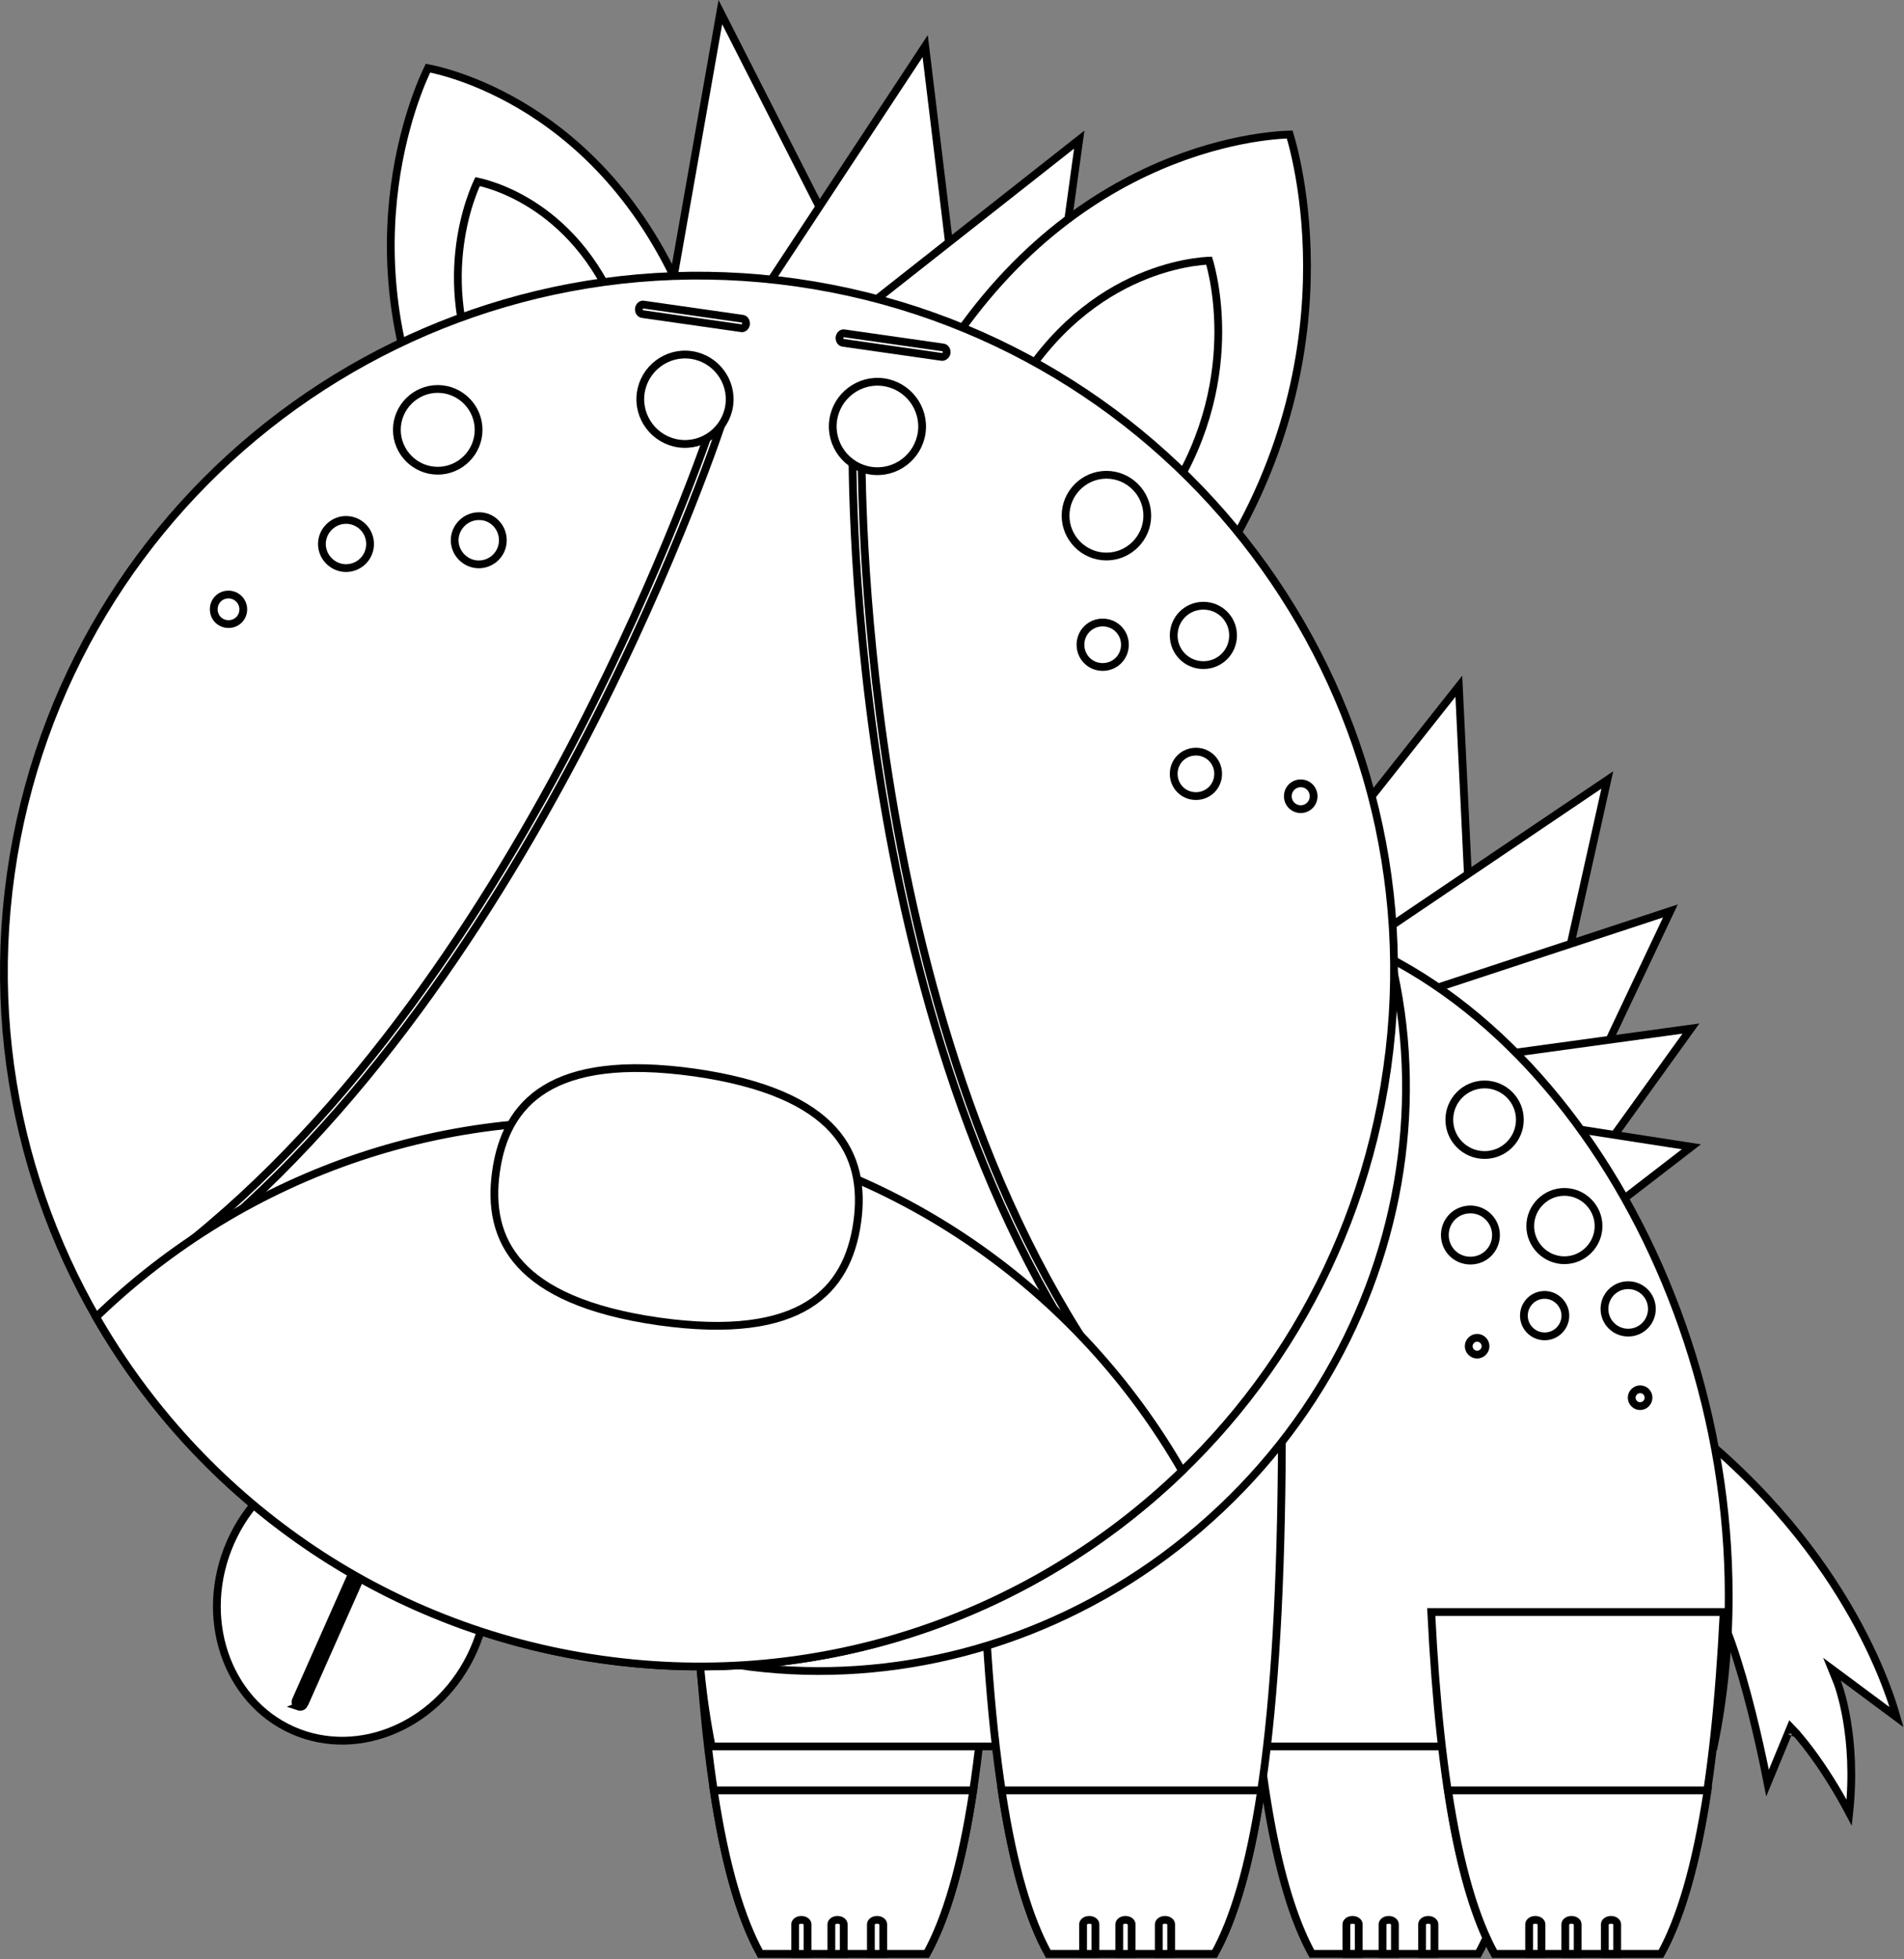 <svg width="245" height="252" viewBox="0 0 245 252" fill="none" xmlns="http://www.w3.org/2000/svg">
<rect x="0" y="0" width="245" height="252" fill="#808080" stroke="none"/>
<path d="M91.661 229.005C90.132 218.286 89.235 204 89.172 185.114H127.904C127.842 204 126.945 218.286 125.415 229.005C123.899 239.629 121.767 246.714 119.235 251.299H97.842C95.31 246.714 93.177 239.629 91.661 229.005Z" fill="white" stroke="black"/>
<path d="M97.842 251.299C95.404 246.896 93.34 240.198 91.843 230.272H125.235C123.738 240.198 121.673 246.896 119.235 251.299H97.842Z" fill="white" stroke="black"/>
<path d="M103.116 246.924C103.657 246.924 103.912 247.268 103.912 247.48V251.299H102.32V247.48C102.32 247.268 102.575 246.924 103.116 246.924Z" fill="white" stroke="black"/>
<path d="M107.77 246.924C108.311 246.924 108.566 247.268 108.566 247.48V251.299H106.975V247.48C106.975 247.268 107.23 246.924 107.77 246.924Z" fill="white" stroke="black"/>
<path d="M112.858 246.924C113.398 246.924 113.653 247.268 113.653 247.48V251.299H112.062V247.48C112.062 247.268 112.317 246.924 112.858 246.924Z" fill="white" stroke="black"/>
<path d="M244.045 220.854L237.159 215.741L235.728 214.679L236.397 216.33L236.398 216.33L236.398 216.33L236.398 216.33L236.399 216.333L236.404 216.347C236.409 216.359 236.416 216.378 236.426 216.405C236.446 216.458 236.476 216.538 236.514 216.646C236.59 216.861 236.697 217.184 236.821 217.608C237.071 218.456 237.388 219.708 237.658 221.312C238.144 224.211 238.473 228.257 237.954 233.144C236.239 229.917 234.603 227.436 233.342 225.704C232.621 224.714 232.023 223.968 231.604 223.469C231.394 223.219 231.229 223.031 231.115 222.904C231.059 222.841 231.015 222.793 230.985 222.76L230.95 222.723L230.941 222.713L230.938 222.71L230.937 222.709L230.937 222.709C230.937 222.709 230.937 222.708 230.574 223.053L230.937 222.708L230.406 222.151L230.112 222.862L227.441 229.327C227.352 228.873 227.245 228.339 227.122 227.737C226.714 225.756 226.125 223.051 225.397 220.154C224.669 217.258 223.801 214.163 222.836 211.406C221.903 208.741 220.866 206.351 219.756 204.763L220.568 186.144C230.455 194.744 236.387 203.651 239.859 210.461C241.64 213.955 242.773 216.896 243.461 218.96C243.711 219.714 243.903 220.35 244.045 220.854Z" fill="white" stroke="black"/>
<path d="M189.918 133.941L161.026 121.972L187.717 88.263L189.918 133.941Z" fill="white" stroke="black"/>
<path d="M197.904 140.252L173.152 123.05L206.825 100.311L197.904 140.252Z" fill="white" stroke="black"/>
<path d="M200.093 148.543L179.781 128.732L214.94 117.164L200.093 148.543Z" fill="white" stroke="black"/>
<path d="M200.297 156.303L186.348 136.576L217.586 132.288L200.297 156.303Z" fill="white" stroke="black"/>
<path d="M194.209 165.554L186.49 142.668L217.637 147.498L194.209 165.554Z" fill="white" stroke="black"/>
<path d="M168.818 251.299C164.854 244.106 161.857 230.764 160.7 207.333H198.329C197.172 230.768 194.22 244.108 190.212 251.299H168.818Z" fill="white" stroke="black"/>
<path d="M174.044 246.924C174.584 246.924 174.839 247.268 174.839 247.479V251.298H173.248V247.479C173.248 247.268 173.503 246.924 174.044 246.924Z" fill="white" stroke="black"/>
<path d="M178.699 246.924C179.239 246.924 179.494 247.268 179.494 247.479V251.298H177.903V247.479C177.903 247.268 178.158 246.924 178.699 246.924Z" fill="white" stroke="black"/>
<path d="M183.785 246.924C184.326 246.924 184.581 247.268 184.581 247.479V251.298H182.99V247.479C182.99 247.268 183.245 246.924 183.785 246.924Z" fill="white" stroke="black"/>
<path d="M155.712 117.353C173.958 117.353 190.632 128.032 202.765 144.397C214.896 160.758 222.444 182.753 222.444 205.249C222.444 211.936 221.803 218.437 220.523 224.617H91.575C90.34 218.435 89.699 211.935 89.699 205.249C89.699 182.75 97.057 160.754 109.002 144.394C120.949 128.031 137.443 117.353 155.712 117.353Z" fill="white" stroke="black"/>
<path d="M128.709 229.005C127.18 218.286 126.282 204 126.22 185.114H164.952C164.89 204 163.993 218.286 162.463 229.005C160.947 239.629 158.814 246.714 156.283 251.299H134.89C132.358 246.714 130.225 239.629 128.709 229.005Z" fill="white" stroke="black"/>
<path d="M134.889 251.299C132.451 246.896 130.387 240.198 128.89 230.272H162.282C160.785 240.198 158.721 246.896 156.283 251.299H134.889Z" fill="white" stroke="black"/>
<path d="M140.163 246.924C140.704 246.924 140.959 247.268 140.959 247.48V251.299H139.368V247.48C139.368 247.268 139.623 246.924 140.163 246.924Z" fill="white" stroke="black"/>
<path d="M144.818 246.924C145.359 246.924 145.614 247.268 145.614 247.48V251.299H144.022V247.48C144.022 247.268 144.277 246.924 144.818 246.924Z" fill="white" stroke="black"/>
<path d="M149.905 246.924C150.446 246.924 150.701 247.268 150.701 247.48V251.299H149.109V247.48C149.109 247.268 149.364 246.924 149.905 246.924Z" fill="white" stroke="black"/>
<path d="M192.285 251.299C188.321 244.106 185.324 230.764 184.167 207.333H221.796C220.639 230.768 217.687 244.108 213.679 251.299H192.285Z" fill="white" stroke="black"/>
<path d="M192.333 251.299C189.895 246.896 187.83 240.198 186.333 230.272H219.726C218.229 240.198 216.164 246.896 213.726 251.299H192.333Z" fill="white" stroke="black"/>
<path d="M197.558 246.924C198.099 246.924 198.354 247.268 198.354 247.479V251.298H196.762V247.479C196.762 247.268 197.017 246.924 197.558 246.924Z" fill="white" stroke="black"/>
<path d="M202.213 246.924C202.754 246.924 203.009 247.268 203.009 247.479V251.298H201.417V247.479C201.417 247.268 201.672 246.924 202.213 246.924Z" fill="white" stroke="black"/>
<path d="M207.3 246.924C207.84 246.924 208.095 247.268 208.095 247.479V251.298H206.504V247.479C206.504 247.268 206.759 246.924 207.3 246.924Z" fill="white" stroke="black"/>
<path d="M155.713 195.327L155.713 195.328C125.57 222.466 80.347 221.247 54.682 192.725C29.017 164.204 32.612 119.073 62.755 91.983L62.755 91.983C92.898 64.845 138.121 66.063 163.786 94.585C189.45 123.107 185.903 168.189 155.713 195.327Z" fill="white" stroke="black"/>
<path d="M52.956 187.998L52.957 187.999C61.588 191.804 65.183 202.616 60.955 212.198C56.729 221.777 46.254 226.353 37.669 222.548C29.084 218.743 25.443 207.929 29.67 198.349C33.896 188.77 44.371 184.193 52.956 187.998Z" fill="white" stroke="black"/>
<path d="M38.373 219.469C38.513 219.515 38.573 219.53 38.618 219.53C38.849 219.53 39.056 219.409 39.169 219.155L38.373 219.469ZM38.373 219.469C38.087 219.327 37.948 218.991 38.07 218.691L52.078 187.124M38.373 219.469L52.078 187.124M52.078 187.124C52.079 187.124 52.079 187.123 52.079 187.122C52.215 186.825 52.557 186.677 52.863 186.8M52.078 187.124L52.863 186.8M52.863 186.8C53.158 186.938 53.303 187.28 53.179 187.584L39.169 219.155L52.863 186.8Z" fill="white" stroke="black"/>
<path d="M113.75 42.944L86.085 39.025L92.693 1.56L113.75 42.944Z" fill="white" stroke="black"/>
<path d="M124.115 47.763L97.879 38.045L119.05 5.924L124.115 47.763Z" fill="white" stroke="black"/>
<path d="M133.769 54.961L109.525 41.061L138.874 17.956L133.769 54.961Z" fill="white" stroke="black"/>
<path d="M156.73 72.817L156.715 72.84L156.704 72.864C156.694 72.883 156.683 72.903 156.672 72.923L121.369 45.788C121.398 45.741 121.429 45.695 121.463 45.65L121.474 45.635L121.484 45.62C130.706 31.25 141.93 24.175 150.837 20.687C155.292 18.942 159.171 18.094 161.931 17.683C163.311 17.477 164.411 17.381 165.164 17.335C165.497 17.315 165.762 17.305 165.952 17.3C166.014 17.502 166.099 17.791 166.2 18.162C166.417 18.956 166.707 20.128 166.999 21.625C167.581 24.619 168.168 28.915 168.18 34.109C168.204 44.496 165.929 58.47 156.73 72.817Z" fill="white" stroke="black"/>
<path d="M155.585 33.525C155.611 33.611 155.64 33.712 155.671 33.828C155.79 34.26 155.95 34.898 156.11 35.716C156.431 37.352 156.756 39.701 156.765 42.544C156.782 48.195 155.554 55.791 150.577 63.613L131.506 48.964C136.521 41.139 142.639 37.283 147.495 35.377C149.933 34.422 152.055 33.956 153.564 33.73C154.318 33.617 154.919 33.563 155.328 33.538C155.425 33.532 155.511 33.528 155.585 33.525Z" fill="white" stroke="black"/>
<path d="M87.774 37.864L55.333 55.393C49.68 42.432 49.658 30.69 51.048 22.186C51.744 17.93 52.794 14.486 53.668 12.109C54.105 10.921 54.498 10 54.781 9.378C54.897 9.121 54.995 8.915 55.069 8.763C55.218 8.791 55.412 8.831 55.648 8.883C56.258 9.02 57.147 9.244 58.251 9.594C60.461 10.294 63.529 11.499 66.954 13.514C73.797 17.541 82.069 24.807 87.732 37.776L87.737 37.788L87.743 37.799C87.754 37.821 87.764 37.843 87.774 37.864Z" fill="white" stroke="black"/>
<path d="M61.372 23.533C61.402 23.468 61.429 23.409 61.454 23.356C61.497 23.366 61.544 23.376 61.595 23.387C61.925 23.461 62.408 23.583 63.009 23.774C64.211 24.156 65.884 24.813 67.751 25.913C71.456 28.095 75.936 32.023 79.03 39.021L61.565 48.485C58.582 41.473 58.58 35.137 59.333 30.536C59.714 28.206 60.288 26.321 60.765 25.023C61.004 24.373 61.218 23.871 61.372 23.533ZM79.153 39.294C79.153 39.294 79.153 39.293 79.152 39.293L79.153 39.294Z" fill="white" stroke="black"/>
<path d="M178.491 137.419L178.986 137.489L178.491 137.419C171.571 186.334 126.33 220.36 77.415 213.44C28.5 206.52 -5.526 161.28 1.394 112.364C8.313 63.449 53.554 29.423 102.469 36.343C151.385 43.311 185.41 88.552 178.491 137.419Z" fill="white" stroke="black"/>
<path d="M75.491 94.651C63.819 117.239 46.464 144.098 23.542 161.886L22.813 160.948C45.64 143.243 62.884 116.496 74.46 94.072C85.121 73.421 90.997 56.392 92.012 53.369L93.129 53.733C93.086 53.864 93.034 54.022 92.972 54.205C92.778 54.783 92.492 55.616 92.114 56.678C91.358 58.8 90.237 61.835 88.753 65.569C85.783 73.036 81.358 83.298 75.491 94.651Z" fill="white" stroke="black"/>
<path d="M143.306 178.032L142.378 178.728C125.303 155.29 117.114 124.808 113.206 100.003C111.242 87.536 110.362 76.516 109.976 68.57C109.783 64.597 109.713 61.393 109.693 59.161C109.683 58.045 109.686 57.172 109.692 56.568C109.693 56.379 109.695 56.217 109.698 56.082L110.863 56.108C110.83 59.26 110.788 77.121 114.342 99.787C118.2 124.39 126.303 154.714 143.306 178.032Z" fill="white" stroke="black"/>
<path d="M77.415 213.44L77.414 213.44C49.015 209.451 25.625 192.465 12.37 169.394C31.494 150.908 58.664 141.097 87.064 145.134C115.464 149.171 138.855 166.11 152.109 189.18C132.985 207.666 105.815 217.477 77.415 213.44Z" fill="white" stroke="black"/>
<path d="M93.837 52.142C93.396 55.278 90.48 57.485 87.348 57.044C84.212 56.602 82.005 53.686 82.446 50.554C82.888 47.419 85.804 45.212 88.936 45.653C92.071 46.094 94.278 49.01 93.837 52.142Z" fill="white" stroke="black"/>
<path d="M118.6 55.646C118.158 58.781 115.242 60.988 112.11 60.547C108.975 60.105 106.767 57.19 107.209 54.057C107.65 50.922 110.566 48.715 113.698 49.156C116.834 49.598 119.041 52.513 118.6 55.646Z" fill="white" stroke="black"/>
<path d="M110.299 157.238C109.664 161.701 107.847 165.478 103.982 167.847C100.094 170.231 94.04 171.25 84.806 169.962C75.571 168.65 70.031 165.989 66.953 162.616C63.893 159.262 63.193 155.123 63.828 150.66C64.462 146.197 66.279 142.42 70.144 140.05C74.033 137.666 80.086 136.647 89.321 137.936C98.555 139.248 104.095 141.908 107.173 145.282C110.233 148.635 110.933 152.775 110.299 157.238Z" fill="white" stroke="black"/>
<path d="M95.43 42.218L95.421 42.217L95.412 42.215L82.653 40.393C82.399 40.348 82.184 40.113 82.209 39.697C82.28 39.294 82.592 39.138 82.774 39.171L82.784 39.173L82.793 39.174L95.551 40.997C95.806 41.042 96.02 41.276 95.996 41.693C95.925 42.096 95.613 42.252 95.43 42.218Z" fill="white" stroke="black"/>
<path d="M108.592 42.866L108.602 42.868L108.611 42.869L121.369 44.692C121.623 44.737 121.837 44.97 121.814 45.384C121.747 45.716 121.445 45.923 121.214 45.908L108.471 44.088C108.217 44.043 108.002 43.808 108.027 43.392C108.098 42.989 108.41 42.833 108.592 42.866Z" fill="white" stroke="black"/>
<path d="M195.57 144.015C195.57 146.522 193.539 148.554 191.032 148.554C188.524 148.554 186.493 146.522 186.493 144.015C186.493 141.508 188.524 139.476 191.032 139.476C193.539 139.476 195.57 141.508 195.57 144.015Z" fill="white" stroke="black"/>
<path d="M205.696 157.692C205.696 160.103 203.712 162.087 201.301 162.087C198.89 162.087 196.906 160.103 196.906 157.692C196.906 155.281 198.89 153.297 201.301 153.297C203.712 153.297 205.696 155.281 205.696 157.692Z" fill="white" stroke="black"/>
<path d="M212.558 168.346C212.558 170.037 211.199 171.397 209.507 171.397C207.816 171.397 206.456 170.037 206.456 168.346C206.456 166.654 207.816 165.294 209.507 165.294C211.199 165.294 212.558 166.654 212.558 168.346Z" fill="white" stroke="black"/>
<path d="M192.499 158.844C192.499 160.679 191.043 162.135 189.208 162.135C187.372 162.135 185.917 160.679 185.917 158.844C185.917 157.008 187.372 155.553 189.208 155.553C191.039 155.553 192.499 157.052 192.499 158.844Z" fill="white" stroke="black"/>
<path d="M201.425 169.209C201.425 170.666 200.252 171.877 198.758 171.877C197.301 171.877 196.09 170.704 196.09 169.209C196.09 167.753 197.263 166.542 198.758 166.542C200.209 166.542 201.425 167.758 201.425 169.209Z" fill="white" stroke="black"/>
<path d="M212.127 179.767C212.127 180.355 211.631 180.851 211.043 180.851C210.455 180.851 209.959 180.355 209.959 179.767C209.959 179.179 210.455 178.683 211.043 178.683C211.669 178.683 212.127 179.169 212.127 179.767Z" fill="white" stroke="black"/>
<path d="M191.156 173.144C191.156 173.732 190.66 174.228 190.072 174.228C189.484 174.228 188.988 173.732 188.988 173.144C188.988 172.557 189.484 172.061 190.072 172.061C190.66 172.061 191.156 172.557 191.156 173.144Z" fill="white" stroke="black"/>
<path d="M61.585 55.283C61.585 58.175 59.217 60.542 56.326 60.542C53.435 60.542 51.067 58.175 51.067 55.283C51.067 52.392 53.435 50.025 56.326 50.025C59.217 50.025 61.585 52.392 61.585 55.283Z" fill="white" stroke="black"/>
<path d="M147.629 66.321C147.629 69.212 145.262 71.579 142.371 71.579C139.479 71.579 137.112 69.212 137.112 66.321C137.112 63.43 139.479 61.062 142.371 61.062C145.262 61.062 147.629 63.43 147.629 66.321Z" fill="white" stroke="black"/>
<path d="M158.666 81.725C158.666 83.849 156.971 85.544 154.847 85.544C152.724 85.544 151.028 83.849 151.028 81.725C151.028 79.602 152.724 77.906 154.847 77.906C156.971 77.906 158.666 79.602 158.666 81.725Z" fill="white" stroke="black"/>
<path d="M144.75 82.925C144.75 84.52 143.486 85.784 141.89 85.784C140.295 85.784 139.031 84.52 139.031 82.925C139.031 81.33 140.295 80.066 141.89 80.066C143.486 80.066 144.75 81.33 144.75 82.925Z" fill="white" stroke="black"/>
<path d="M156.747 99.529C156.747 101.125 155.483 102.389 153.888 102.389C152.292 102.389 151.028 101.125 151.028 99.529C151.028 97.934 152.292 96.67 153.888 96.67C155.483 96.67 156.747 97.934 156.747 99.529Z" fill="white" stroke="black"/>
<path d="M169.032 102.409C169.032 103.332 168.296 104.068 167.373 104.068C166.449 104.068 165.713 103.332 165.713 102.409C165.713 101.485 166.449 100.749 167.373 100.749C168.296 100.749 169.032 101.485 169.032 102.409Z" fill="white" stroke="black"/>
<path d="M61.605 66.389V66.389L61.617 66.389C63.292 66.348 64.704 67.742 64.704 69.488C64.704 71.223 63.301 72.587 61.605 72.587C59.914 72.587 58.506 71.18 58.506 69.488C58.506 67.797 59.914 66.389 61.605 66.389Z" fill="white" stroke="black"/>
<path d="M47.62 69.968C47.62 71.703 46.217 73.067 44.521 73.067C42.83 73.067 41.422 71.659 41.422 69.968C41.422 68.277 42.83 66.869 44.521 66.869C46.217 66.869 47.62 68.233 47.62 69.968Z" fill="white" stroke="black"/>
<path d="M31.304 78.366C31.304 79.434 30.472 80.266 29.404 80.266C28.337 80.266 27.505 79.434 27.505 78.366C27.505 77.299 28.337 76.467 29.404 76.467C30.43 76.467 31.304 77.305 31.304 78.366Z" fill="white" stroke="black"/>
</svg>
